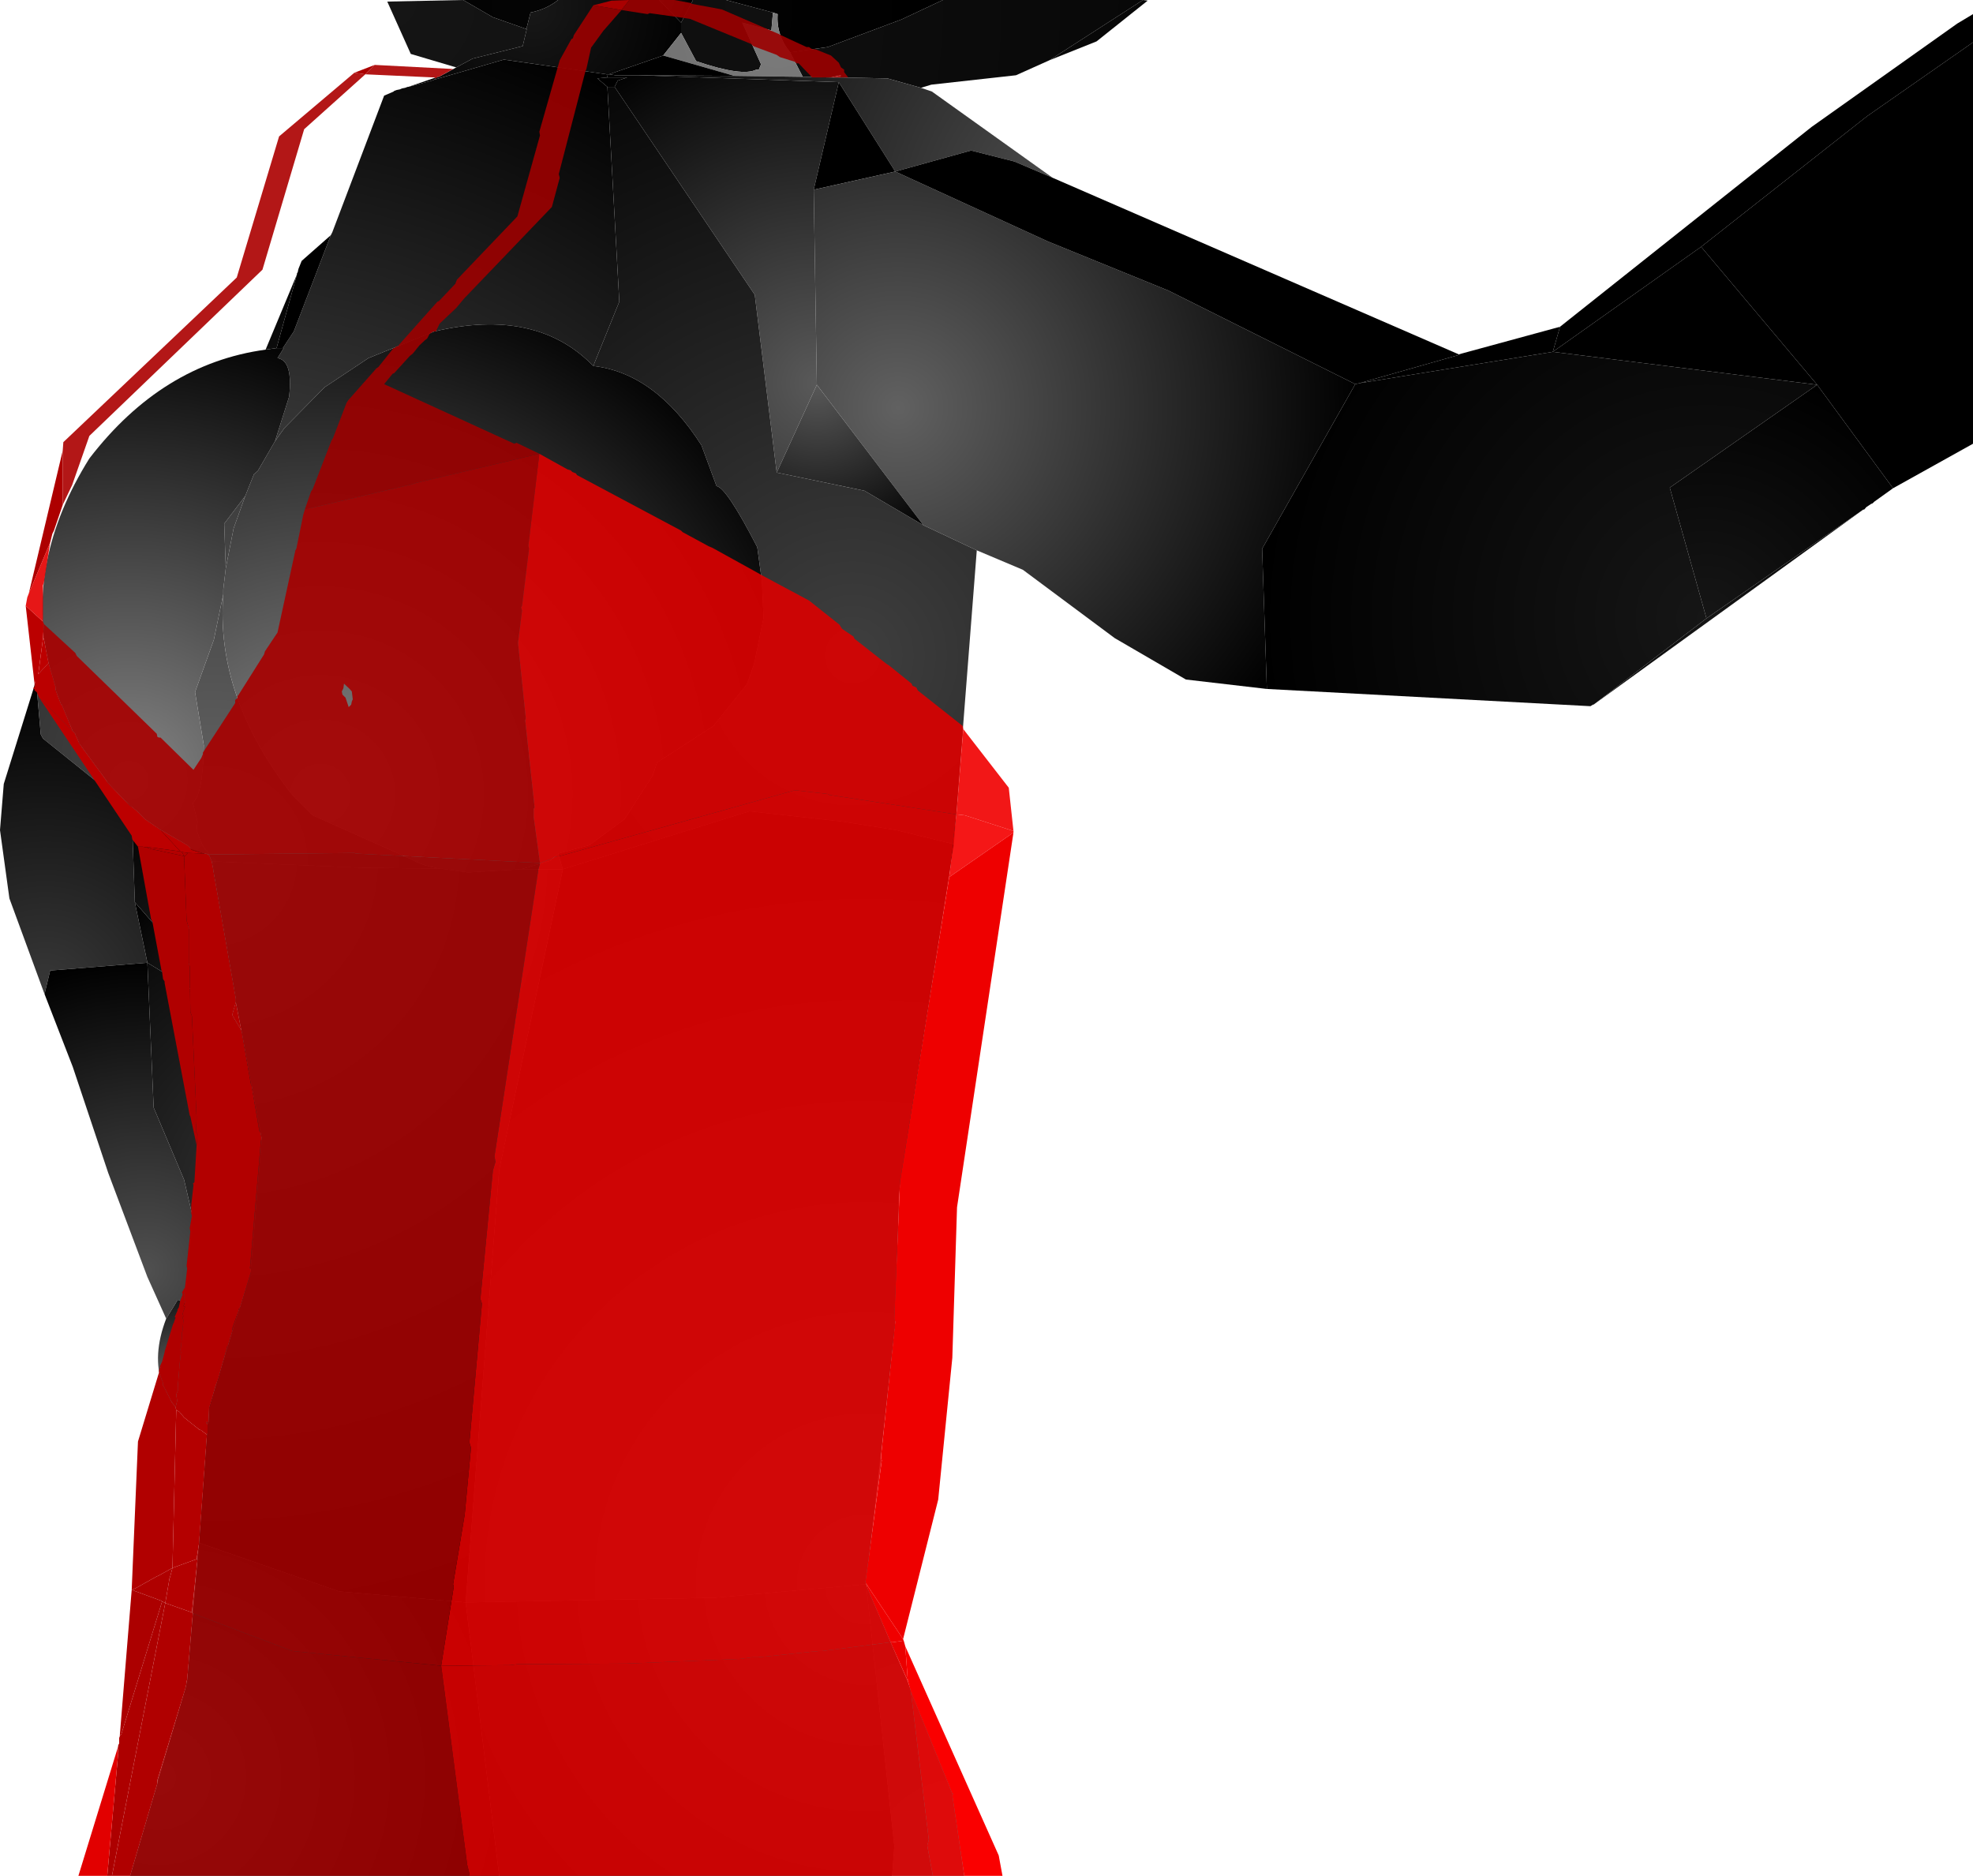 <?xml version="1.0" encoding="UTF-8" standalone="no"?>
<svg xmlns:xlink="http://www.w3.org/1999/xlink" height="299.1px" width="314.6px" xmlns="http://www.w3.org/2000/svg">
  <g transform="matrix(1.0, 0.0, 0.0, 1.0, 315.5, 300.0)">
    <path d="M-241.65 -300.0 L-226.5 -300.0 Q-228.4 -298.5 -230.9 -298.0 L-231.5 -295.65 -231.65 -295.4 -236.9 -297.25 -241.65 -300.0 M-199.75 -300.0 L-165.15 -300.0 -171.75 -296.9 -183.5 -292.5 -189.5 -291.65 Q-191.75 -294.4 -191.5 -297.75 L-192.25 -298.0 -199.75 -300.0" fill="url(#gradient0)" fill-rule="evenodd" stroke="none"/>
    <path d="M-245.75 -287.75 L-245.5 -287.75 -242.75 -289.25 -240.15 -290.65 -232.15 -292.65 -231.5 -295.4 -231.65 -295.4 -231.5 -295.65 -230.9 -298.0 Q-228.4 -298.5 -226.5 -300.0 L-210.4 -300.0 -206.9 -296.4 -206.9 -294.75 -209.75 -291.15 -218.4 -288.15 -218.75 -288.15 -235.15 -290.5 -246.4 -287.25 -246.0 -287.5 -246.0 -287.65 -245.75 -287.65 -245.75 -287.75" fill="url(#gradient1)" fill-rule="evenodd" stroke="none"/>
    <path d="M-242.75 -289.25 L-250.0 -291.4 -253.75 -299.75 -241.65 -300.0 -236.9 -297.25 -231.65 -295.4 -231.5 -295.4 -232.15 -292.65 -240.15 -290.65 -242.75 -289.25 M-165.15 -300.0 L-133.25 -300.0 -148.15 -290.4 -153.5 -288.0 -167.0 -286.5 -168.65 -286.0 -174.0 -287.5 -181.5 -287.65 -181.4 -288.0 -181.75 -288.0 -183.15 -287.65 -187.5 -287.75 -189.5 -291.65 -183.5 -292.5 -171.75 -296.9 -165.15 -300.0" fill="url(#gradient2)" fill-rule="evenodd" stroke="none"/>
    <path d="M-210.4 -300.0 L-205.0 -300.0 -206.9 -296.4 -210.4 -300.0" fill="url(#gradient3)" fill-rule="evenodd" stroke="none"/>
    <path d="M-205.0 -300.0 L-199.75 -300.0 -192.25 -298.0 -192.5 -295.15 -197.15 -296.4 -194.15 -289.75 -194.5 -288.9 -194.9 -288.9 Q-197.15 -287.75 -204.5 -290.25 L-206.9 -294.75 -206.9 -296.4 -205.0 -300.0" fill="url(#gradient4)" fill-rule="evenodd" stroke="none"/>
    <path d="M-189.5 -291.65 L-187.5 -287.75 -198.4 -287.9 -209.75 -291.15 -206.9 -294.75 -204.5 -290.25 Q-197.15 -287.75 -194.9 -288.9 L-194.5 -288.9 -194.15 -289.75 -197.15 -296.4 -192.5 -295.15 -192.25 -298.0 -191.5 -297.75 Q-191.75 -294.4 -189.5 -291.65" fill="url(#gradient5)" fill-rule="evenodd" stroke="none"/>
    <path d="M-133.25 -300.0 L-132.5 -299.9 -140.65 -293.4 -148.15 -290.4 -133.25 -300.0" fill="url(#gradient6)" fill-rule="evenodd" stroke="none"/>
    <path d="M-209.75 -291.15 L-198.4 -287.9 -213.65 -288.0 -217.4 -288.0 -218.25 -288.15 -218.4 -288.15 -209.75 -291.15" fill="url(#gradient7)" fill-rule="evenodd" stroke="none"/>
    <path d="M-181.75 -286.9 L-185.75 -269.75 -185.25 -238.65 -191.65 -224.65 -195.15 -253.0 -217.5 -286.15 -217.0 -287.15 -215.5 -287.65 -218.65 -287.65 -218.75 -288.15 -218.4 -288.15 -218.25 -288.15 -217.4 -288.0 -213.65 -288.0 -181.75 -286.9" fill="url(#gradient8)" fill-rule="evenodd" stroke="none"/>
    <path d="M-262.75 -262.5 L-262.5 -263.0 -254.25 -284.75 -252.75 -285.4 -252.65 -285.5 -252.25 -285.65 -251.75 -285.75 -251.4 -285.9 -250.9 -286.0 -250.5 -286.15 -250.4 -286.15 -246.65 -287.15 -246.4 -287.25 -235.15 -290.5 -218.75 -288.15 -218.65 -287.65 -220.25 -287.5 -218.65 -286.15 -216.75 -251.9 -220.9 -241.65 Q-230.0 -251.0 -246.25 -247.15 L-256.75 -242.9 -263.75 -238.25 -270.15 -231.75 -271.65 -229.65 -269.4 -236.75 Q-268.75 -242.5 -271.25 -242.9 L-270.25 -244.5 -270.4 -244.5 -268.65 -247.15 -262.75 -262.5 M-226.5 -163.9 L-225.75 -161.4 -232.4 -161.4 -227.75 -162.75 -226.5 -163.9 M-279.9 -205.25 Q-281.15 -188.9 -268.9 -173.25 L-265.65 -170.0 -249.75 -162.9 Q-248.0 -161.9 -245.25 -161.5 L-258.0 -161.65 -281.75 -162.65 -282.4 -163.75 -282.25 -164.15 Q-283.0 -164.25 -284.15 -167.65 L-284.0 -169.0 -284.75 -172.0 Q-283.15 -173.25 -283.0 -181.15 L-284.4 -189.65 -281.4 -198.0 -279.9 -205.25 M-279.5 -209.4 L-279.75 -216.5 -276.4 -220.9 -278.25 -215.75 -279.5 -209.4" fill="url(#gradient9)" fill-rule="evenodd" stroke="none"/>
    <path d="M-250.4 -286.15 L-246.0 -287.65 -245.75 -287.75 -245.75 -287.65 -246.0 -287.65 -246.0 -287.5 -246.4 -287.25 -246.65 -287.15 -250.4 -286.15" fill="url(#gradient10)" fill-rule="evenodd" stroke="none"/>
    <path d="M-168.65 -286.0 L-166.9 -285.4 -147.65 -271.65 -153.75 -274.25 -160.65 -276.0 -172.75 -272.65 -181.75 -286.9 -213.65 -288.0 -198.4 -287.9 -187.5 -287.75 -183.15 -287.65 -181.5 -287.65 -174.0 -287.5 -168.65 -286.0" fill="url(#gradient11)" fill-rule="evenodd" stroke="none"/>
    <path d="M-185.75 -269.75 L-181.75 -286.9 -172.75 -272.65 -185.75 -269.75" fill="url(#gradient12)" fill-rule="evenodd" stroke="none"/>
    <path d="M-113.5 -190.15 L-126.4 -191.65 -137.75 -198.25 -152.4 -209.15 -159.75 -212.25 -168.25 -216.25 -185.25 -238.65 -185.75 -269.75 -172.75 -272.65 -148.4 -261.5 -129.15 -253.65 -99.4 -238.75 -114.25 -212.5 -113.5 -190.15" fill="url(#gradient13)" fill-rule="evenodd" stroke="none"/>
    <path d="M-218.65 -287.65 L-215.5 -287.65 -217.0 -287.15 -217.5 -286.15 -218.65 -286.15 -220.25 -287.5 -218.65 -287.65" fill="url(#gradient14)" fill-rule="evenodd" stroke="none"/>
    <path d="M-159.75 -212.25 L-163.4 -165.4 -172.65 -167.65 -181.15 -169.0 -196.0 -170.65 -225.75 -161.4 -226.5 -163.9 -221.5 -165.25 -215.9 -169.4 -211.4 -176.4 -210.75 -178.4 -201.75 -184.25 -196.4 -190.9 -195.25 -194.15 -193.75 -201.5 -194.0 -207.25 -194.75 -212.75 Q-199.65 -222.25 -201.25 -222.5 L-203.65 -229.0 Q-211.0 -240.5 -220.9 -241.65 L-216.75 -251.9 -218.65 -286.15 -217.5 -286.15 -195.15 -253.0 -191.65 -224.65 -177.65 -221.75 -168.25 -216.25 -159.75 -212.25" fill="url(#gradient15)" fill-rule="evenodd" stroke="none"/>
    <path d="M-220.9 -241.65 Q-211.0 -240.5 -203.65 -229.0 L-201.25 -222.5 Q-199.65 -222.25 -194.75 -212.75 L-194.0 -207.25 -193.75 -201.5 -195.25 -194.15 -196.4 -190.9 -201.75 -184.25 -210.75 -178.4 -211.4 -176.4 -215.9 -169.4 -221.5 -165.25 -226.5 -163.9 -227.75 -162.75 -232.4 -161.4 -240.9 -160.9 -245.25 -161.5 Q-248.0 -161.9 -249.75 -162.9 L-265.65 -170.0 -268.9 -173.25 Q-281.15 -188.9 -279.9 -205.25 L-279.9 -206.0 -279.5 -209.4 -278.25 -215.75 -276.4 -220.9 -275.0 -224.4 -274.4 -224.9 -271.65 -229.65 -270.15 -231.75 -263.75 -238.25 -256.75 -242.9 -246.25 -247.15 Q-230.0 -251.0 -220.9 -241.65" fill="url(#gradient16)" fill-rule="evenodd" stroke="none"/>
    <path d="M-307.75 -194.25 Q-311.5 -210.5 -301.25 -226.9 -289.65 -242.0 -273.15 -244.25 L-271.4 -244.5 -270.4 -244.5 -270.25 -244.5 -271.25 -242.9 Q-268.75 -242.5 -269.4 -236.75 L-271.65 -229.65 -274.4 -224.9 -275.0 -224.4 -276.4 -220.9 -279.75 -216.5 -279.5 -209.4 -279.9 -206.0 -279.9 -205.25 -281.4 -198.0 -284.4 -189.65 -283.0 -181.15 Q-283.15 -173.25 -284.75 -172.0 L-284.0 -169.0 -284.15 -167.65 Q-283.0 -164.25 -282.25 -164.15 L-282.4 -163.75 -285.25 -164.75 -292.4 -169.25 -294.25 -171.15 Q-304.75 -180.4 -307.75 -194.25" fill="url(#gradient17)" fill-rule="evenodd" stroke="none"/>
    <path d="M-268.15 -256.25 L-268.15 -256.4 -268.0 -256.65 -268.0 -256.75 -267.9 -257.15 -267.4 -258.4 -262.75 -262.5 -268.65 -247.15 -270.4 -244.5 -271.4 -244.5 -268.15 -256.25" fill="url(#gradient18)" fill-rule="evenodd" stroke="none"/>
    <path d="M-147.65 -271.65 L-82.9 -243.5 -82.9 -243.4 -98.75 -238.9 -99.4 -238.75 -129.15 -253.65 -148.4 -261.5 -172.75 -272.65 -160.65 -276.0 -153.75 -274.25 -147.65 -271.65" fill="url(#gradient19)" fill-rule="evenodd" stroke="none"/>
    <path d="M-25.75 -238.65 L-49.25 -222.25 -43.4 -201.4 -61.4 -187.65 -61.5 -187.65 -61.9 -187.4 -113.5 -190.15 -114.25 -212.5 -99.4 -238.75 -98.75 -238.9 -67.9 -243.9 -25.75 -238.65" fill="url(#gradient20)" fill-rule="evenodd" stroke="none"/>
    <path d="M-66.75 -247.9 L-67.9 -243.9 -98.75 -238.9 -82.9 -243.4 -82.9 -243.5 -66.75 -247.9" fill="url(#gradient21)" fill-rule="evenodd" stroke="none"/>
    <path d="M-0.9 -293.25 L-17.75 -281.5 -44.25 -260.65 -67.9 -243.9 -66.75 -247.9 -26.65 -279.75 -3.4 -296.25 -0.9 -297.75 -0.9 -293.25" fill="url(#gradient22)" fill-rule="evenodd" stroke="none"/>
    <path d="M-44.25 -260.65 L-17.75 -281.5 -0.9 -293.25 -0.9 -229.25 -13.65 -222.15 -25.75 -238.65 -44.25 -260.65" fill="url(#gradient23)" fill-rule="evenodd" stroke="none"/>
    <path d="M-44.25 -260.65 L-25.75 -238.65 -67.9 -243.9 -44.25 -260.65" fill="url(#gradient24)" fill-rule="evenodd" stroke="none"/>
    <path d="M-309.75 -191.5 L-309.65 -192.15 -307.75 -194.25 Q-304.75 -180.4 -294.25 -171.15 L-294.65 -171.0 -308.65 -182.25 -309.0 -182.9 -309.75 -191.5 M-273.15 -244.25 L-268.15 -256.25 -271.4 -244.5 -273.15 -244.25" fill="url(#gradient25)" fill-rule="evenodd" stroke="none"/>
    <path d="M-191.65 -224.65 L-185.25 -238.65 -168.25 -216.25 -177.65 -221.75 -191.65 -224.65" fill="url(#gradient26)" fill-rule="evenodd" stroke="none"/>
    <path d="M-25.75 -238.65 L-13.65 -222.15 -16.65 -220.0 -16.9 -219.75 -17.15 -219.65 -17.9 -219.15 -18.25 -218.75 -18.4 -218.75 -43.4 -201.4 -49.25 -222.25 -25.75 -238.65" fill="url(#gradient27)" fill-rule="evenodd" stroke="none"/>
    <path d="M-43.4 -201.4 L-18.4 -218.75 -61.4 -187.65 -43.4 -201.4" fill="url(#gradient28)" fill-rule="evenodd" stroke="none"/>
    <path d="M-163.4 -165.4 L-172.15 -109.75 -172.75 -88.65 -177.4 -47.4 -201.5 -45.25 -241.25 -44.5 -235.9 -113.5 -225.75 -161.4 -196.0 -170.65 -181.15 -169.0 -172.65 -167.65 -163.4 -165.4" fill="url(#gradient29)" fill-rule="evenodd" stroke="none"/>
    <path d="M-281.75 -162.65 L-277.9 -140.75 -277.9 -140.25 -278.5 -138.15 -278.75 -138.4 -278.9 -138.9 -294.5 -170.5 -294.65 -171.0 -294.25 -171.15 -292.4 -169.25 -285.25 -164.75 -282.4 -163.75 -281.75 -162.65" fill="url(#gradient30)" fill-rule="evenodd" stroke="none"/>
    <path d="M-308.4 -141.5 L-314.0 -156.75 -315.5 -167.65 -314.9 -175.0 -309.75 -191.5 -309.0 -182.9 -308.65 -182.25 -294.65 -171.0 -294.5 -170.5 -294.0 -156.15 -292.0 -146.5 -307.5 -145.25 -308.4 -141.5" fill="url(#gradient31)" fill-rule="evenodd" stroke="none"/>
    <path d="M-289.0 -89.75 L-292.0 -96.4 -298.25 -113.0 -303.9 -129.9 -308.4 -141.5 -307.5 -145.25 -292.0 -146.5 -291.0 -123.4 -286.15 -111.9 -283.9 -102.25 -278.15 -91.65 -282.4 -89.4 Q-282.25 -90.75 -287.15 -92.75 L-289.0 -89.75" fill="url(#gradient32)" fill-rule="evenodd" stroke="none"/>
    <path d="M-278.9 -138.9 L-278.75 -138.4 -292.0 -146.5 -294.0 -156.15 -278.9 -138.9" fill="url(#gradient33)" fill-rule="evenodd" stroke="none"/>
    <path d="M-294.5 -170.5 L-278.9 -138.9 -294.0 -156.15 -294.5 -170.5" fill="url(#gradient34)" fill-rule="evenodd" stroke="none"/>
    <path d="M-283.75 -54.0 L-282.5 -71.25 -282.5 -71.4 -282.4 -72.9 -282.25 -73.25 -282.15 -75.65 -277.4 -91.15 -277.25 -91.5 -275.5 -97.65 -273.75 -118.4 -276.9 -135.15 -276.9 -135.25 -277.0 -135.65 -277.9 -140.25 -277.9 -140.75 -281.75 -162.65 -258.0 -161.65 -245.25 -161.5 -240.9 -160.9 -232.4 -161.4 -225.75 -161.4 -235.9 -113.5 -241.25 -44.5 -261.4 -46.25 -283.75 -54.0" fill="url(#gradient35)" fill-rule="evenodd" stroke="none"/>
    <path d="M-277.0 -135.65 L-276.9 -135.25 -276.9 -135.15 -273.75 -118.4 -275.5 -97.65 -277.25 -91.5 -278.15 -91.65 -283.9 -102.25 -286.15 -111.9 -291.0 -123.4 -292.0 -146.5 -278.75 -138.4 -278.5 -138.15 -277.0 -135.65" fill="url(#gradient36)" fill-rule="evenodd" stroke="none"/>
    <path d="M-173.25 -0.9 L-235.9 -0.9 -241.25 -44.5 -201.5 -45.25 -177.4 -47.4 -172.9 -5.65 -173.25 -0.9" fill="url(#gradient37)" fill-rule="evenodd" stroke="none"/>
    <path d="M-282.5 -71.4 Q-293.5 -78.0 -289.0 -89.75 L-287.15 -92.75 Q-282.25 -90.75 -282.4 -89.4 L-278.15 -91.65 -277.25 -91.5 -277.4 -91.15 -282.15 -75.65 -282.25 -73.25 -282.4 -72.9 -282.5 -71.4" fill="url(#gradient38)" fill-rule="evenodd" stroke="none"/>
    <path d="M-235.9 -0.9 L-294.75 -0.9 -285.9 -30.9 -285.65 -32.15 -283.75 -54.0 -261.4 -46.25 -241.25 -44.5 -235.9 -0.9" fill="url(#gradient39)" fill-rule="evenodd" stroke="none"/>
    <path d="M-177.4 -47.4 L-163.5 -14.65 -161.75 -0.9 -173.25 -0.9 -172.9 -5.65 -177.4 -47.4" fill="url(#gradient40)" fill-rule="evenodd" stroke="none"/>
    <path d="M-220.9 -299.15 L-218.0 -299.9 -215.15 -300.0 -216.4 -298.4 -220.9 -299.15" fill="#a90000" fill-rule="evenodd" stroke="none"/>
    <path d="M-183.15 -287.65 L-186.0 -287.65 -188.15 -289.9 -188.5 -289.9 -188.75 -290.15 -191.15 -290.9 -191.65 -291.25 -195.4 -292.65 -195.75 -293.0 -205.5 -297.0 -211.9 -297.9 -212.25 -297.75 -216.4 -298.4 -219.15 -295.25 -219.25 -295.15 -221.25 -292.4 -222.0 -289.0 -222.15 -288.65 -226.4 -272.25 -226.25 -271.65 -227.5 -267.0 -241.5 -252.4 -242.75 -250.9 -245.4 -248.4 -246.0 -247.15 -246.4 -247.15 -247.0 -246.75 -247.4 -246.0 -247.75 -245.75 -248.65 -244.9 -249.65 -243.65 -250.15 -243.25 -252.65 -240.5 -252.9 -240.4 -254.25 -238.75 -233.5 -229.25 -233.15 -229.4 -229.5 -227.65 -249.15 -223.0 -249.9 -222.75 -266.9 -218.75 -265.9 -221.65 -265.65 -222.0 -262.65 -229.75 -262.4 -230.15 -260.25 -235.75 -260.0 -236.15 -255.5 -241.25 -255.15 -241.5 -252.75 -244.5 -252.5 -244.5 -252.5 -244.65 -251.9 -244.9 -251.9 -245.0 -245.75 -251.9 -245.5 -252.0 -242.9 -254.75 -242.65 -255.4 -233.0 -265.5 -229.4 -278.4 -229.5 -279.0 -226.25 -290.4 -224.4 -293.75 -224.15 -293.9 -224.0 -294.4 -220.9 -299.15 -216.4 -298.4 -215.15 -300.0 -208.0 -300.0 -205.25 -299.5 -205.25 -299.4 -200.4 -298.5 -191.15 -294.5 -191.0 -294.4 -186.9 -292.5 -186.5 -292.5 -186.15 -292.25 -185.9 -292.15 -185.5 -292.15 -183.0 -291.15 -181.75 -290.0 -181.4 -289.25 -180.9 -288.9 -180.9 -288.5 -180.25 -287.65 -181.5 -287.65 -181.4 -288.0 -183.15 -287.65 M-240.65 -0.9 L-294.75 -0.9 -290.4 -15.65 -290.4 -16.15 -285.9 -30.9 -285.75 -31.65 -285.75 -31.9 -285.65 -32.15 -284.75 -42.75 -268.9 -36.75 -245.15 -34.4 -241.0 -2.65 -240.65 -1.25 -240.65 -0.9" fill="#9b0000" fill-opacity="0.91" fill-rule="evenodd" stroke="none"/>
    <path d="M-305.5 -228.15 L-305.4 -229.5 -277.75 -255.75 -271.0 -278.25 -259.0 -288.4 -257.25 -288.15 -255.75 -289.65 -243.25 -289.0 -245.5 -287.75 -245.75 -287.75 -246.0 -287.5 -246.25 -287.65 -257.25 -288.15 -267.0 -279.4 -273.65 -257.0 -301.25 -230.5 -304.0 -222.65 -305.5 -219.5 -305.5 -228.15 M-181.5 -287.65 L-183.15 -287.65 -181.4 -288.0 -181.5 -287.65" fill="#ab0000" fill-opacity="0.91" fill-rule="evenodd" stroke="none"/>
    <path d="M-308.5 -200.5 L-303.5 -195.9 -303.25 -195.4 -290.5 -183.0 -290.4 -182.5 -290.15 -182.4 -289.9 -182.4 -284.65 -177.25 -283.4 -179.15 -283.15 -179.75 -283.15 -180.0 -278.0 -187.9 -278.0 -188.4 -277.65 -188.65 -277.65 -189.0 -277.5 -189.15 -273.4 -195.65 -273.25 -196.15 -271.25 -199.15 -268.4 -212.25 -268.25 -212.5 -267.15 -217.9 -266.9 -218.75 -249.9 -222.75 -249.15 -223.0 -229.5 -227.65 -231.25 -213.0 -231.15 -212.5 -232.25 -203.4 -232.4 -203.15 -232.25 -202.65 -232.9 -197.5 -231.65 -185.4 -231.75 -185.15 -230.25 -171.25 -230.4 -171.0 -230.4 -169.75 -229.4 -162.4 -258.75 -163.9 -259.0 -164.0 -282.25 -163.75 -282.65 -163.9 -283.0 -163.9 -285.0 -164.5 -285.25 -164.9 -285.65 -165.25 -290.0 -167.75 -292.4 -169.4 -293.75 -170.75 -294.9 -171.65 -298.4 -175.25 -298.5 -175.5 -302.9 -181.5 -303.25 -182.4 -303.4 -182.65 -303.5 -183.0 -303.9 -183.4 -305.65 -187.65 -305.75 -187.65 -306.65 -190.0 -306.65 -190.5 -307.75 -194.25 -308.5 -198.15 -308.65 -198.15 -308.5 -200.5 M-260.75 -190.25 L-261.0 -189.75 -260.9 -189.25 -260.4 -188.75 -259.9 -187.25 -259.5 -187.65 -259.4 -188.15 -259.25 -188.5 -259.4 -189.75 -259.75 -190.15 -260.65 -191.0 -260.75 -190.25" fill="#a70000" fill-opacity="0.91" fill-rule="evenodd" stroke="none"/>
    <path d="M-297.65 -0.9 L-298.4 -0.9 -296.65 -20.5 -296.65 -21.65 -296.65 -21.75 -296.5 -22.0 -296.5 -22.9 -296.4 -23.15 -296.4 -23.25 -296.15 -23.5 -289.65 -44.65 -289.15 -44.4 -297.65 -0.9 M-310.9 -205.4 L-305.5 -228.15 -305.5 -219.5 -306.9 -215.4 -307.15 -214.9 -307.5 -213.5 -310.9 -205.4" fill="#ad0000" fill-rule="evenodd" stroke="none"/>
    <path d="M-259.0 -288.4 L-255.75 -289.65 -257.25 -288.15 -259.0 -288.4" fill="#ab0000" fill-rule="evenodd" stroke="none"/>
    <path d="M-229.5 -227.65 L-225.0 -225.15 -224.5 -225.0 -224.25 -224.75 -223.65 -224.5 -223.5 -224.25 -206.9 -215.4 -206.65 -215.15 -202.5 -212.9 -201.9 -212.65 -194.4 -208.5 -194.25 -208.4 -186.5 -204.25 -181.65 -200.4 -181.25 -199.75 -179.4 -198.5 -179.25 -198.15 -174.15 -194.15 -173.75 -193.9 -170.15 -191.0 -170.0 -190.65 -169.4 -190.4 -169.15 -189.9 -162.0 -184.25 -161.9 -183.75 -163.0 -170.15 -183.25 -173.25 -183.5 -173.4 -188.75 -174.0 -226.25 -163.5 -227.0 -163.4 -227.4 -163.15 -229.4 -162.4 -230.4 -169.75 -230.4 -171.0 -230.25 -171.25 -231.75 -185.15 -231.65 -185.4 -232.9 -197.5 -232.25 -202.65 -232.4 -203.15 -232.25 -203.4 -231.15 -212.5 -231.25 -213.0 -229.5 -227.65" fill="#da0000" fill-opacity="0.91" fill-rule="evenodd" stroke="none"/>
    <path d="M-161.9 -183.75 L-154.65 -174.4 -153.9 -167.5 -161.65 -170.0 -163.0 -170.15 -161.9 -183.75" fill="#f00000" fill-opacity="0.91" fill-rule="evenodd" stroke="none"/>
    <path d="M-229.4 -162.4 L-227.4 -163.15 -227.0 -163.4 -226.25 -163.5 -188.75 -174.0 -183.5 -173.4 -183.25 -173.25 -163.0 -170.15 -163.5 -166.15 -163.5 -165.5 -164.15 -160.15 -172.0 -111.5 -172.9 -89.75 -172.75 -89.25 -175.0 -68.0 -175.0 -67.5 -174.9 -67.15 -177.5 -47.75 -177.4 -47.5 -177.15 -46.65 -173.5 -38.15 -184.4 -36.75 -184.9 -36.75 -185.65 -36.65 -186.0 -36.65 -194.65 -35.75 -195.65 -35.75 -197.4 -35.5 -215.5 -34.75 -233.0 -34.65 -234.15 -34.5 -245.15 -34.4 -243.15 -47.0 -243.25 -47.4 -241.4 -58.5 -240.4 -69.15 -240.65 -70.0 -238.65 -92.15 -238.9 -92.9 -236.9 -113.4 -236.5 -114.75 -236.65 -115.65 -229.65 -161.4 -229.4 -162.25 -229.4 -162.4" fill="#dd0000" fill-opacity="0.91" fill-rule="evenodd" stroke="none"/>
    <path d="M-309.25 -188.75 L-309.65 -189.65 -310.0 -189.9 -310.0 -190.15 -310.0 -190.4 -309.9 -191.0 -309.9 -191.4 -310.0 -191.0 -311.4 -203.4 -308.65 -200.9 -308.5 -200.5 -308.65 -198.15 -309.4 -192.5 -307.75 -194.25 -306.65 -190.5 -306.65 -190.0 -305.75 -187.65 -305.65 -187.65 -303.9 -183.4 -309.25 -188.75 M-290.0 -167.75 L-285.65 -165.25 -285.25 -164.9 -285.0 -164.5 -283.0 -163.9 -285.5 -164.0 -286.5 -164.15 -286.75 -164.25 -290.0 -167.75" fill="#bb0000" fill-rule="evenodd" stroke="none"/>
    <path d="M-311.4 -203.4 L-311.15 -204.75 -310.9 -205.4 -307.5 -213.5 -308.5 -207.15 -308.65 -206.65 -308.65 -200.9 -311.4 -203.4" fill="#e30000" fill-opacity="0.91" fill-rule="evenodd" stroke="none"/>
    <path d="M-310.0 -190.4 L-310.0 -191.0 -309.9 -191.4 -309.9 -191.0 -310.0 -190.4" fill="#b90000" fill-rule="evenodd" stroke="none"/>
    <path d="M-296.75 -21.25 L-296.65 -21.65 -296.65 -20.5 -296.75 -21.25 M-308.65 -198.15 L-308.5 -198.15 -307.75 -194.25 -309.4 -192.5 -308.65 -198.15" fill="#bd0000" fill-rule="evenodd" stroke="none"/>
    <path d="M-310.0 -190.15 L-310.15 -190.15 -310.15 -190.4 -310.0 -190.4 -310.0 -190.15" fill="#dd0000" fill-rule="evenodd" stroke="none"/>
    <path d="M-293.5 -165.0 L-294.4 -166.15 -294.5 -166.75 -309.25 -188.75 -303.9 -183.4 -303.5 -183.0 -303.4 -182.65 -303.25 -182.4 -302.9 -181.5 -298.5 -175.5 -298.4 -175.25 -294.9 -171.65 -293.75 -170.75 -292.4 -169.4 -290.0 -167.75 -286.75 -164.25 -291.65 -164.9 -292.15 -164.9 -292.25 -164.9 -292.75 -165.0 -293.5 -165.0" fill="#bc0000" fill-rule="evenodd" stroke="none"/>
    <path d="M-294.75 -0.9 L-297.65 -0.9 -289.15 -44.4 -284.9 -42.9 -284.75 -42.75 -285.65 -32.15 -285.75 -31.9 -285.75 -31.65 -285.9 -30.9 -290.4 -16.15 -290.4 -15.65 -294.75 -0.9 M-290.15 -81.15 L-290.15 -81.5 -290.0 -81.9 -289.9 -81.9 -290.0 -82.15 -289.65 -82.9 -289.25 -84.4 -289.25 -84.5 -287.9 -88.9 -287.75 -89.15 -287.75 -89.25 -287.5 -89.9 -287.65 -90.0 -287.15 -91.15 -287.25 -91.15 -287.0 -91.5 -286.75 -92.65 -286.4 -93.5 -286.4 -93.75 -286.5 -93.9 -286.0 -94.75 -286.15 -93.15 -286.0 -92.4 -286.25 -91.75 -286.0 -91.65 -286.4 -90.5 -286.25 -90.15 -286.4 -89.9 -286.25 -89.5 -286.4 -87.75 -286.5 -87.5 -286.5 -86.65 -286.65 -85.15 -286.75 -84.9 -286.65 -84.4 -286.9 -82.15 -286.9 -82.0 -287.15 -78.9 -287.15 -78.25 -287.4 -77.65 -287.25 -76.65 -287.5 -75.65 -288.15 -76.5 -289.5 -79.15 -289.5 -79.5 -290.15 -81.15 M-284.15 -117.4 L-285.15 -122.0 -285.25 -122.15 -289.25 -143.25 -289.25 -143.5 -289.5 -143.9 -289.65 -145.0 -289.65 -145.15 -289.75 -145.25 -291.15 -152.75 -291.15 -153.0 -291.4 -153.4 -293.5 -165.0 -292.75 -165.0 -292.25 -164.9 -292.15 -164.9 -291.5 -164.65 -286.15 -163.5 -285.75 -153.25 -285.4 -152.0 -285.4 -146.4 -285.25 -145.9 -285.15 -138.65 -284.9 -138.0 -284.15 -121.75 -284.25 -119.5 -284.0 -119.15 -284.15 -117.4" fill="#b00000" fill-rule="evenodd" stroke="none"/>
    <path d="M-284.15 -51.4 L-284.0 -51.4 -284.9 -42.9 -289.15 -44.4 -288.5 -48.15 -288.5 -48.25 -288.4 -48.5 -288.0 -50.0 -284.15 -51.4 M-286.75 -164.25 L-286.5 -164.15 -286.15 -163.5 -291.5 -164.65 -292.15 -164.9 -291.65 -164.9 -286.75 -164.25" fill="#b30000" fill-rule="evenodd" stroke="none"/>
    <path d="M-153.9 -167.5 L-153.9 -167.25 -164.15 -160.15 -163.5 -165.5 -163.5 -166.15 -163.0 -170.15 -161.65 -170.0 -153.9 -167.5" fill="#f40000" fill-opacity="0.91" fill-rule="evenodd" stroke="none"/>
    <path d="M-153.9 -167.25 L-162.9 -107.5 -163.65 -83.5 -165.9 -60.9 -171.5 -38.65 -177.4 -47.5 -177.5 -47.75 -174.9 -67.15 -175.0 -67.5 -175.0 -68.0 -172.75 -89.25 -172.9 -89.75 -172.0 -111.5 -164.15 -160.15 -153.9 -167.25" fill="#ee0000" fill-rule="evenodd" stroke="none"/>
    <path d="M-294.5 -46.5 L-293.5 -70.15 -290.15 -81.15 -289.5 -79.5 -289.5 -79.15 -288.15 -76.5 -287.5 -75.65 -287.4 -75.15 -288.0 -50.0 -290.25 -48.75 -290.5 -48.65 -293.9 -46.75 -294.5 -46.5 M-286.15 -163.5 L-286.5 -164.15 -285.5 -164.0 -286.0 -163.5 -286.15 -163.5" fill="#b10000" fill-rule="evenodd" stroke="none"/>
    <path d="M-286.0 -94.75 L-285.65 -97.75 -285.75 -98.15 -285.15 -103.65 -285.25 -104.15 -284.9 -106.15 -285.0 -106.5 -285.0 -107.9 -284.65 -111.0 -284.65 -111.15 -284.75 -111.25 -284.5 -111.5 -284.15 -117.4 -284.0 -119.15 -284.25 -119.5 -284.15 -121.75 -284.9 -138.0 -285.15 -138.65 -285.25 -145.9 -285.4 -146.4 -285.4 -152.0 -285.75 -153.25 -286.15 -163.5 -286.0 -163.5 -285.5 -164.0 -283.0 -163.9 -282.65 -163.9 -282.4 -163.75 -282.15 -163.65 -281.75 -162.65 -281.5 -161.4 -281.5 -161.25 -277.9 -140.75 -277.9 -140.25 -278.5 -138.15 -277.0 -135.65 -276.9 -135.25 -276.9 -135.15 -275.5 -127.15 -275.4 -127.0 -274.15 -119.65 -274.0 -119.5 -273.75 -118.4 -273.9 -118.15 -275.65 -97.75 -275.5 -97.65 -275.5 -97.15 -277.25 -91.5 -277.5 -91.15 -277.4 -91.15 -278.4 -88.4 -278.5 -87.65 -279.15 -85.5 -279.25 -85.4 -280.75 -80.0 -281.15 -79.0 -282.0 -75.9 -282.15 -75.65 -282.25 -73.25 -282.65 -73.25 -282.65 -73.15 -282.4 -72.9 -282.4 -71.5 -282.5 -71.25 -283.5 -72.0 -283.65 -72.0 -286.15 -74.0 -286.9 -74.9 -287.4 -75.15 -287.5 -75.65 -287.25 -76.65 -287.4 -77.65 -287.15 -78.25 -287.15 -78.9 -286.9 -82.0 -286.9 -82.15 -286.65 -84.4 -286.75 -84.9 -286.65 -85.15 -286.5 -86.65 -286.5 -87.5 -286.4 -87.75 -286.25 -89.5 -286.4 -89.9 -286.25 -90.15 -286.4 -90.5 -286.0 -91.65 -286.25 -91.75 -286.0 -92.4 -286.15 -93.15 -286.0 -94.75" fill="#b20000" fill-rule="evenodd" stroke="none"/>
    <path d="M-229.4 -162.4 L-229.4 -162.25 -229.65 -161.4 -236.65 -115.65 -236.5 -114.75 -236.9 -113.4 -238.9 -92.9 -238.65 -92.15 -240.65 -70.0 -240.4 -69.15 -241.4 -58.5 -243.25 -47.4 -243.15 -47.0 -245.15 -34.4 -268.9 -36.75 -284.75 -42.75 -284.9 -42.9 -284.0 -51.4 -284.15 -51.4 -283.75 -54.0 -282.5 -71.25 -282.4 -71.5 -282.4 -72.9 -282.65 -73.15 -282.65 -73.25 -282.25 -73.25 -282.15 -75.65 -282.0 -75.9 -281.15 -79.0 -280.75 -80.0 -279.25 -85.4 -279.15 -85.5 -278.5 -87.65 -278.4 -88.4 -277.4 -91.15 -277.5 -91.15 -277.25 -91.5 -275.5 -97.15 -275.5 -97.65 -275.65 -97.75 -273.9 -118.15 -273.75 -118.4 -274.0 -119.5 -274.15 -119.65 -275.4 -127.0 -275.5 -127.15 -276.9 -135.15 -276.9 -135.25 -277.0 -135.65 -277.9 -140.25 -277.9 -140.75 -281.5 -161.25 -281.5 -161.4 -281.75 -162.65 -282.15 -163.65 -282.4 -163.75 -282.65 -163.9 -282.25 -163.75 -259.0 -164.0 -258.75 -163.9 -229.4 -162.4" fill="#9e0000" fill-opacity="0.91" fill-rule="evenodd" stroke="none"/>
    <path d="M-277.9 -140.25 L-277.0 -135.65 -278.5 -138.15 -277.9 -140.25 M-282.5 -71.25 L-283.75 -54.0 -284.15 -51.4 -288.0 -50.0 -287.4 -75.15 -286.9 -74.9 -286.15 -74.0 -283.65 -72.0 -283.5 -72.0 -282.5 -71.25" fill="#b40000" fill-rule="evenodd" stroke="none"/>
    <path d="M-166.75 -0.9 L-240.65 -0.9 -240.65 -1.25 -241.0 -2.65 -245.15 -34.4 -234.15 -34.5 -233.0 -34.65 -215.5 -34.75 -197.4 -35.5 -195.65 -35.75 -194.65 -35.75 -186.0 -36.65 -185.65 -36.65 -184.9 -36.75 -184.4 -36.75 -173.5 -38.15 -170.75 -32.0 -170.25 -30.25 -167.4 -6.65 -167.65 -5.75 -166.75 -0.9" fill="#d80000" fill-opacity="0.91" fill-rule="evenodd" stroke="none"/>
    <path d="M-171.5 -38.65 L-171.4 -38.4 -173.15 -38.15 -173.5 -38.15 -177.15 -46.65 -177.4 -47.5 -171.5 -38.65" fill="#f00000" fill-rule="evenodd" stroke="none"/>
    <path d="M-290.0 -81.9 L-290.0 -82.15 -289.9 -81.9 -290.0 -81.9" fill="#d30000" fill-rule="evenodd" stroke="none"/>
    <path d="M-288.0 -50.0 L-288.4 -48.5 -288.5 -48.25 -288.5 -48.15 -289.15 -44.4 -289.65 -44.65 -289.75 -44.75 -294.5 -46.5 -293.9 -46.75 -290.5 -48.65 -290.25 -48.75 -288.0 -50.0" fill="#af0000" fill-rule="evenodd" stroke="none"/>
    <path d="M-296.4 -23.25 L-294.5 -46.5 -289.75 -44.75 -289.65 -44.65 -296.15 -23.5 -296.4 -23.25" fill="#ac0000" fill-rule="evenodd" stroke="none"/>
    <path d="M-298.4 -0.9 L-303.0 -0.9 -296.75 -21.25 -296.65 -20.5 -298.4 -0.9" fill="#e20000" fill-rule="evenodd" stroke="none"/>
    <path d="M-171.4 -38.4 L-171.15 -37.5 -170.75 -32.0 -173.5 -38.15 -173.15 -38.15 -171.4 -38.4" fill="#eb0000" fill-rule="evenodd" stroke="none"/>
    <path d="M-171.15 -37.5 L-156.25 -4.15 -155.65 -0.9 -161.75 -0.9 -163.65 -13.75 -163.5 -14.0 -163.65 -14.0 -170.25 -30.25 -170.75 -32.0 -171.15 -37.5" fill="#fa0000" fill-rule="evenodd" stroke="none"/>
    <path d="M-161.75 -0.9 L-166.75 -0.9 -167.65 -5.75 -167.4 -6.65 -170.25 -30.25 -163.65 -14.0 -163.5 -14.0 -163.65 -13.75 -161.75 -0.9" fill="#e80000" fill-opacity="0.91" fill-rule="evenodd" stroke="none"/>
  </g>
  <defs>
    <radialGradient cx="0" cy="0" gradientTransform="matrix(0.078, 0.0, 0.0, 0.078, -229.15, -300.0)" gradientUnits="userSpaceOnUse" id="gradient0" r="819.2" spreadMethod="pad">
      <stop offset="0.0" stop-color="#040404"/>
      <stop offset="1.0" stop-color="#000000"/>
    </radialGradient>
    <radialGradient cx="0" cy="0" gradientTransform="matrix(0.033, 0.0, 0.0, 0.033, -230.65, -298.8)" gradientUnits="userSpaceOnUse" id="gradient1" r="819.2" spreadMethod="pad">
      <stop offset="0.0" stop-color="#181818"/>
      <stop offset="1.0" stop-color="#000000"/>
    </radialGradient>
    <radialGradient cx="0" cy="0" gradientTransform="matrix(0.148, 0.0, 0.0, 0.148, -253.7, -300.0)" gradientUnits="userSpaceOnUse" id="gradient2" r="819.2" spreadMethod="pad">
      <stop offset="0.0" stop-color="#151515"/>
      <stop offset="1.0" stop-color="#080808"/>
    </radialGradient>
    <radialGradient cx="0" cy="0" gradientTransform="matrix(0.006, 0.0, 0.0, 0.006, -210.35, -300.0)" gradientUnits="userSpaceOnUse" id="gradient3" r="819.2" spreadMethod="pad">
      <stop offset="0.0" stop-color="#202020"/>
      <stop offset="1.0" stop-color="#000000"/>
    </radialGradient>
    <radialGradient cx="0" cy="0" gradientTransform="matrix(0.325, 0.0, 0.0, 0.325, -191.5, -299.5)" gradientUnits="userSpaceOnUse" id="gradient4" r="819.2" spreadMethod="pad">
      <stop offset="0.0" stop-color="#101010"/>
      <stop offset="1.0" stop-color="#000000"/>
    </radialGradient>
    <radialGradient cx="0" cy="0" gradientTransform="matrix(0.32, 0.0, 0.0, 0.32, -191.4, -295.05)" gradientUnits="userSpaceOnUse" id="gradient5" r="819.2" spreadMethod="pad">
      <stop offset="0.0" stop-color="#7b7b7b"/>
      <stop offset="1.0" stop-color="#0b0b0b"/>
    </radialGradient>
    <radialGradient cx="0" cy="0" gradientTransform="matrix(0.023, 0.0, 0.0, 0.023, -148.6, -290.25)" gradientUnits="userSpaceOnUse" id="gradient6" r="819.2" spreadMethod="pad">
      <stop offset="0.0" stop-color="#080808"/>
      <stop offset="1.0" stop-color="#080808"/>
    </radialGradient>
    <radialGradient cx="0" cy="0" gradientTransform="matrix(0.05, 0.0, 0.0, 0.05, -209.8, -291.15)" gradientUnits="userSpaceOnUse" id="gradient7" r="819.2" spreadMethod="pad">
      <stop offset="0.0" stop-color="#000000"/>
      <stop offset="1.0" stop-color="#000000"/>
    </radialGradient>
    <radialGradient cx="0" cy="0" gradientTransform="matrix(0.073, 0.0, 0.0, 0.073, -185.15, -238.9)" gradientUnits="userSpaceOnUse" id="gradient8" r="819.2" spreadMethod="pad">
      <stop offset="0.0" stop-color="#595959"/>
      <stop offset="1.0" stop-color="#000000"/>
    </radialGradient>
    <radialGradient cx="0" cy="0" gradientTransform="matrix(0.171, 0.0, 0.0, 0.171, -281.65, -162.65)" gradientUnits="userSpaceOnUse" id="gradient9" r="819.2" spreadMethod="pad">
      <stop offset="0.0" stop-color="#6a6a6a"/>
      <stop offset="1.0" stop-color="#000000"/>
    </radialGradient>
    <radialGradient cx="0" cy="0" gradientTransform="matrix(0.012, 0.0, 0.0, 0.012, -254.05, -285.1)" gradientUnits="userSpaceOnUse" id="gradient10" r="819.2" spreadMethod="pad">
      <stop offset="0.0" stop-color="#000000"/>
      <stop offset="1.0" stop-color="#000000"/>
    </radialGradient>
    <radialGradient cx="0" cy="0" gradientTransform="matrix(0.104, 0.0, 0.0, 0.104, -136.65, -263.95)" gradientUnits="userSpaceOnUse" id="gradient11" r="819.2" spreadMethod="pad">
      <stop offset="0.0" stop-color="#585858"/>
      <stop offset="1.0" stop-color="#000000"/>
    </radialGradient>
    <radialGradient cx="0" cy="0" gradientTransform="matrix(0.022, 0.0, 0.0, 0.022, -185.6, -269.85)" gradientUnits="userSpaceOnUse" id="gradient12" r="819.2" spreadMethod="pad">
      <stop offset="0.0" stop-color="#000000"/>
      <stop offset="1.0" stop-color="#000000"/>
    </radialGradient>
    <radialGradient cx="0" cy="0" gradientTransform="matrix(0.09, 0.0, 0.0, 0.09, -172.3, -235.0)" gradientUnits="userSpaceOnUse" id="gradient13" r="819.2" spreadMethod="pad">
      <stop offset="0.0" stop-color="#616161"/>
      <stop offset="1.0" stop-color="#000000"/>
    </radialGradient>
    <radialGradient cx="0" cy="0" gradientTransform="matrix(0.115, 0.0, 0.0, 0.115, -215.5, -287.7)" gradientUnits="userSpaceOnUse" id="gradient14" r="819.2" spreadMethod="pad">
      <stop offset="0.0" stop-color="#000000"/>
      <stop offset="1.0" stop-color="#000000"/>
    </radialGradient>
    <radialGradient cx="0" cy="0" gradientTransform="matrix(0.123, 0.0, 0.0, 0.123, -179.55, -195.45)" gradientUnits="userSpaceOnUse" id="gradient15" r="819.2" spreadMethod="pad">
      <stop offset="0.0" stop-color="#3f3f3f"/>
      <stop offset="1.0" stop-color="#060606"/>
    </radialGradient>
    <radialGradient cx="0" cy="0" gradientTransform="matrix(0.106, 0.0, 0.0, 0.106, -264.4, -173.4)" gradientUnits="userSpaceOnUse" id="gradient16" r="819.2" spreadMethod="pad">
      <stop offset="0.0" stop-color="#878787"/>
      <stop offset="1.0" stop-color="#000000"/>
    </radialGradient>
    <radialGradient cx="0" cy="0" gradientTransform="matrix(0.092, 0.0, 0.0, 0.092, -294.95, -175.55)" gradientUnits="userSpaceOnUse" id="gradient17" r="819.2" spreadMethod="pad">
      <stop offset="0.0" stop-color="#858585"/>
      <stop offset="1.0" stop-color="#000000"/>
    </radialGradient>
    <radialGradient cx="0" cy="0" gradientTransform="matrix(0.038, 0.0, 0.0, 0.038, -273.05, -238.85)" gradientUnits="userSpaceOnUse" id="gradient18" r="819.2" spreadMethod="pad">
      <stop offset="0.0" stop-color="#000000"/>
      <stop offset="1.0" stop-color="#000000"/>
    </radialGradient>
    <radialGradient cx="0" cy="0" gradientTransform="matrix(0.09, 0.0, 0.0, 0.09, -148.25, -261.65)" gradientUnits="userSpaceOnUse" id="gradient19" r="819.2" spreadMethod="pad">
      <stop offset="0.0" stop-color="#000000"/>
      <stop offset="1.0" stop-color="#000000"/>
    </radialGradient>
    <radialGradient cx="0" cy="0" gradientTransform="matrix(0.087, 0.0, 0.0, 0.087, -43.35, -201.4)" gradientUnits="userSpaceOnUse" id="gradient20" r="819.2" spreadMethod="pad">
      <stop offset="0.0" stop-color="#161616"/>
      <stop offset="1.0" stop-color="#000000"/>
    </radialGradient>
    <radialGradient cx="0" cy="0" gradientTransform="matrix(0.041, 0.0, 0.0, 0.041, -99.3, -238.85)" gradientUnits="userSpaceOnUse" id="gradient21" r="819.2" spreadMethod="pad">
      <stop offset="0.0" stop-color="#000000"/>
      <stop offset="1.0" stop-color="#000000"/>
    </radialGradient>
    <radialGradient cx="0" cy="0" gradientTransform="matrix(0.07, 0.0, 0.0, 0.07, -44.25, -260.8)" gradientUnits="userSpaceOnUse" id="gradient22" r="819.2" spreadMethod="pad">
      <stop offset="0.0" stop-color="#000000"/>
      <stop offset="1.0" stop-color="#000000"/>
    </radialGradient>
    <radialGradient cx="0" cy="0" gradientTransform="matrix(0.066, 0.0, 0.0, 0.066, -44.25, -260.8)" gradientUnits="userSpaceOnUse" id="gradient23" r="819.2" spreadMethod="pad">
      <stop offset="0.0" stop-color="#000000"/>
      <stop offset="1.0" stop-color="#000000"/>
    </radialGradient>
    <radialGradient cx="0" cy="0" gradientTransform="matrix(0.035, 0.0, 0.0, 0.035, -44.25, -260.8)" gradientUnits="userSpaceOnUse" id="gradient24" r="819.2" spreadMethod="pad">
      <stop offset="0.0" stop-color="#000000"/>
      <stop offset="1.0" stop-color="#000000"/>
    </radialGradient>
    <radialGradient cx="0" cy="0" gradientTransform="matrix(0.102, 0.0, 0.0, 0.102, -297.15, -180.6)" gradientUnits="userSpaceOnUse" id="gradient25" r="819.2" spreadMethod="pad">
      <stop offset="0.0" stop-color="#414141"/>
      <stop offset="1.0" stop-color="#000000"/>
    </radialGradient>
    <radialGradient cx="0" cy="0" gradientTransform="matrix(0.035, 0.0, 0.0, 0.035, -185.15, -238.9)" gradientUnits="userSpaceOnUse" id="gradient26" r="819.2" spreadMethod="pad">
      <stop offset="0.0" stop-color="#595959"/>
      <stop offset="1.0" stop-color="#000000"/>
    </radialGradient>
    <radialGradient cx="0" cy="0" gradientTransform="matrix(0.05, 0.0, 0.0, 0.05, -43.35, -201.4)" gradientUnits="userSpaceOnUse" id="gradient27" r="819.2" spreadMethod="pad">
      <stop offset="0.0" stop-color="#161616"/>
      <stop offset="1.0" stop-color="#000000"/>
    </radialGradient>
    <radialGradient cx="0" cy="0" gradientTransform="matrix(0.044, 0.0, 0.0, 0.044, -43.35, -201.4)" gradientUnits="userSpaceOnUse" id="gradient28" r="819.2" spreadMethod="pad">
      <stop offset="0.0" stop-color="#161616"/>
      <stop offset="1.0" stop-color="#000000"/>
    </radialGradient>
    <radialGradient cx="0" cy="0" gradientTransform="matrix(0.152, 0.0, 0.0, 0.152, -177.45, -47.55)" gradientUnits="userSpaceOnUse" id="gradient29" r="819.2" spreadMethod="pad">
      <stop offset="0.0" stop-color="#666666"/>
      <stop offset="1.0" stop-color="#111111"/>
    </radialGradient>
    <radialGradient cx="0" cy="0" gradientTransform="matrix(0.048, 0.0, 0.0, 0.048, -278.5, -138.15)" gradientUnits="userSpaceOnUse" id="gradient30" r="819.2" spreadMethod="pad">
      <stop offset="0.0" stop-color="#292929"/>
      <stop offset="1.0" stop-color="#000000"/>
    </radialGradient>
    <radialGradient cx="0" cy="0" gradientTransform="matrix(0.062, 0.0, 0.0, 0.062, -308.3, -141.3)" gradientUnits="userSpaceOnUse" id="gradient31" r="819.2" spreadMethod="pad">
      <stop offset="0.0" stop-color="#393939"/>
      <stop offset="1.0" stop-color="#000000"/>
    </radialGradient>
    <radialGradient cx="0" cy="0" gradientTransform="matrix(0.061, 0.0, 0.0, 0.061, -292.3, -97.45)" gradientUnits="userSpaceOnUse" id="gradient32" r="819.2" spreadMethod="pad">
      <stop offset="0.0" stop-color="#505050"/>
      <stop offset="1.0" stop-color="#000000"/>
    </radialGradient>
    <radialGradient cx="0" cy="0" gradientTransform="matrix(0.029, 0.0, 0.0, 0.029, -278.5, -138.15)" gradientUnits="userSpaceOnUse" id="gradient33" r="819.2" spreadMethod="pad">
      <stop offset="0.0" stop-color="#292929"/>
      <stop offset="1.0" stop-color="#000000"/>
    </radialGradient>
    <radialGradient cx="0" cy="0" gradientTransform="matrix(0.045, 0.0, 0.0, 0.045, -278.5, -138.15)" gradientUnits="userSpaceOnUse" id="gradient34" r="819.2" spreadMethod="pad">
      <stop offset="0.0" stop-color="#292929"/>
      <stop offset="1.0" stop-color="#010101"/>
    </radialGradient>
    <radialGradient cx="0" cy="0" gradientTransform="matrix(0.152, 0.0, 0.0, 0.152, -281.65, -162.65)" gradientUnits="userSpaceOnUse" id="gradient35" r="819.2" spreadMethod="pad">
      <stop offset="0.0" stop-color="#6a6a6a"/>
      <stop offset="1.0" stop-color="#000000"/>
    </radialGradient>
    <radialGradient cx="0" cy="0" gradientTransform="matrix(0.057, 0.0, 0.0, 0.057, -265.25, -108.05)" gradientUnits="userSpaceOnUse" id="gradient36" r="819.2" spreadMethod="pad">
      <stop offset="0.0" stop-color="#3a3a3a"/>
      <stop offset="1.0" stop-color="#0c0c0c"/>
    </radialGradient>
    <radialGradient cx="0" cy="0" gradientTransform="matrix(0.091, 0.0, 0.0, 0.091, -177.45, -47.55)" gradientUnits="userSpaceOnUse" id="gradient37" r="819.2" spreadMethod="pad">
      <stop offset="0.0" stop-color="#666666"/>
      <stop offset="1.0" stop-color="#111111"/>
    </radialGradient>
    <radialGradient cx="0" cy="0" gradientTransform="matrix(0.028, 0.0, 0.0, 0.028, -285.3, -73.85)" gradientUnits="userSpaceOnUse" id="gradient38" r="819.2" spreadMethod="pad">
      <stop offset="0.0" stop-color="#858585"/>
      <stop offset="1.0" stop-color="#000000"/>
    </radialGradient>
    <radialGradient cx="0" cy="0" gradientTransform="matrix(0.069, 0.0, 0.0, 0.069, -290.25, -16.6)" gradientUnits="userSpaceOnUse" id="gradient39" r="819.2" spreadMethod="pad">
      <stop offset="0.0" stop-color="#6f6f6f"/>
      <stop offset="1.0" stop-color="#000000"/>
    </radialGradient>
    <radialGradient cx="0" cy="0" gradientTransform="matrix(0.06, 0.0, 0.0, 0.06, -161.85, -1.0)" gradientUnits="userSpaceOnUse" id="gradient40" r="819.2" spreadMethod="pad">
      <stop offset="0.0" stop-color="#7d7d7d"/>
      <stop offset="1.0" stop-color="#626262"/>
    </radialGradient>
  </defs>
</svg>
